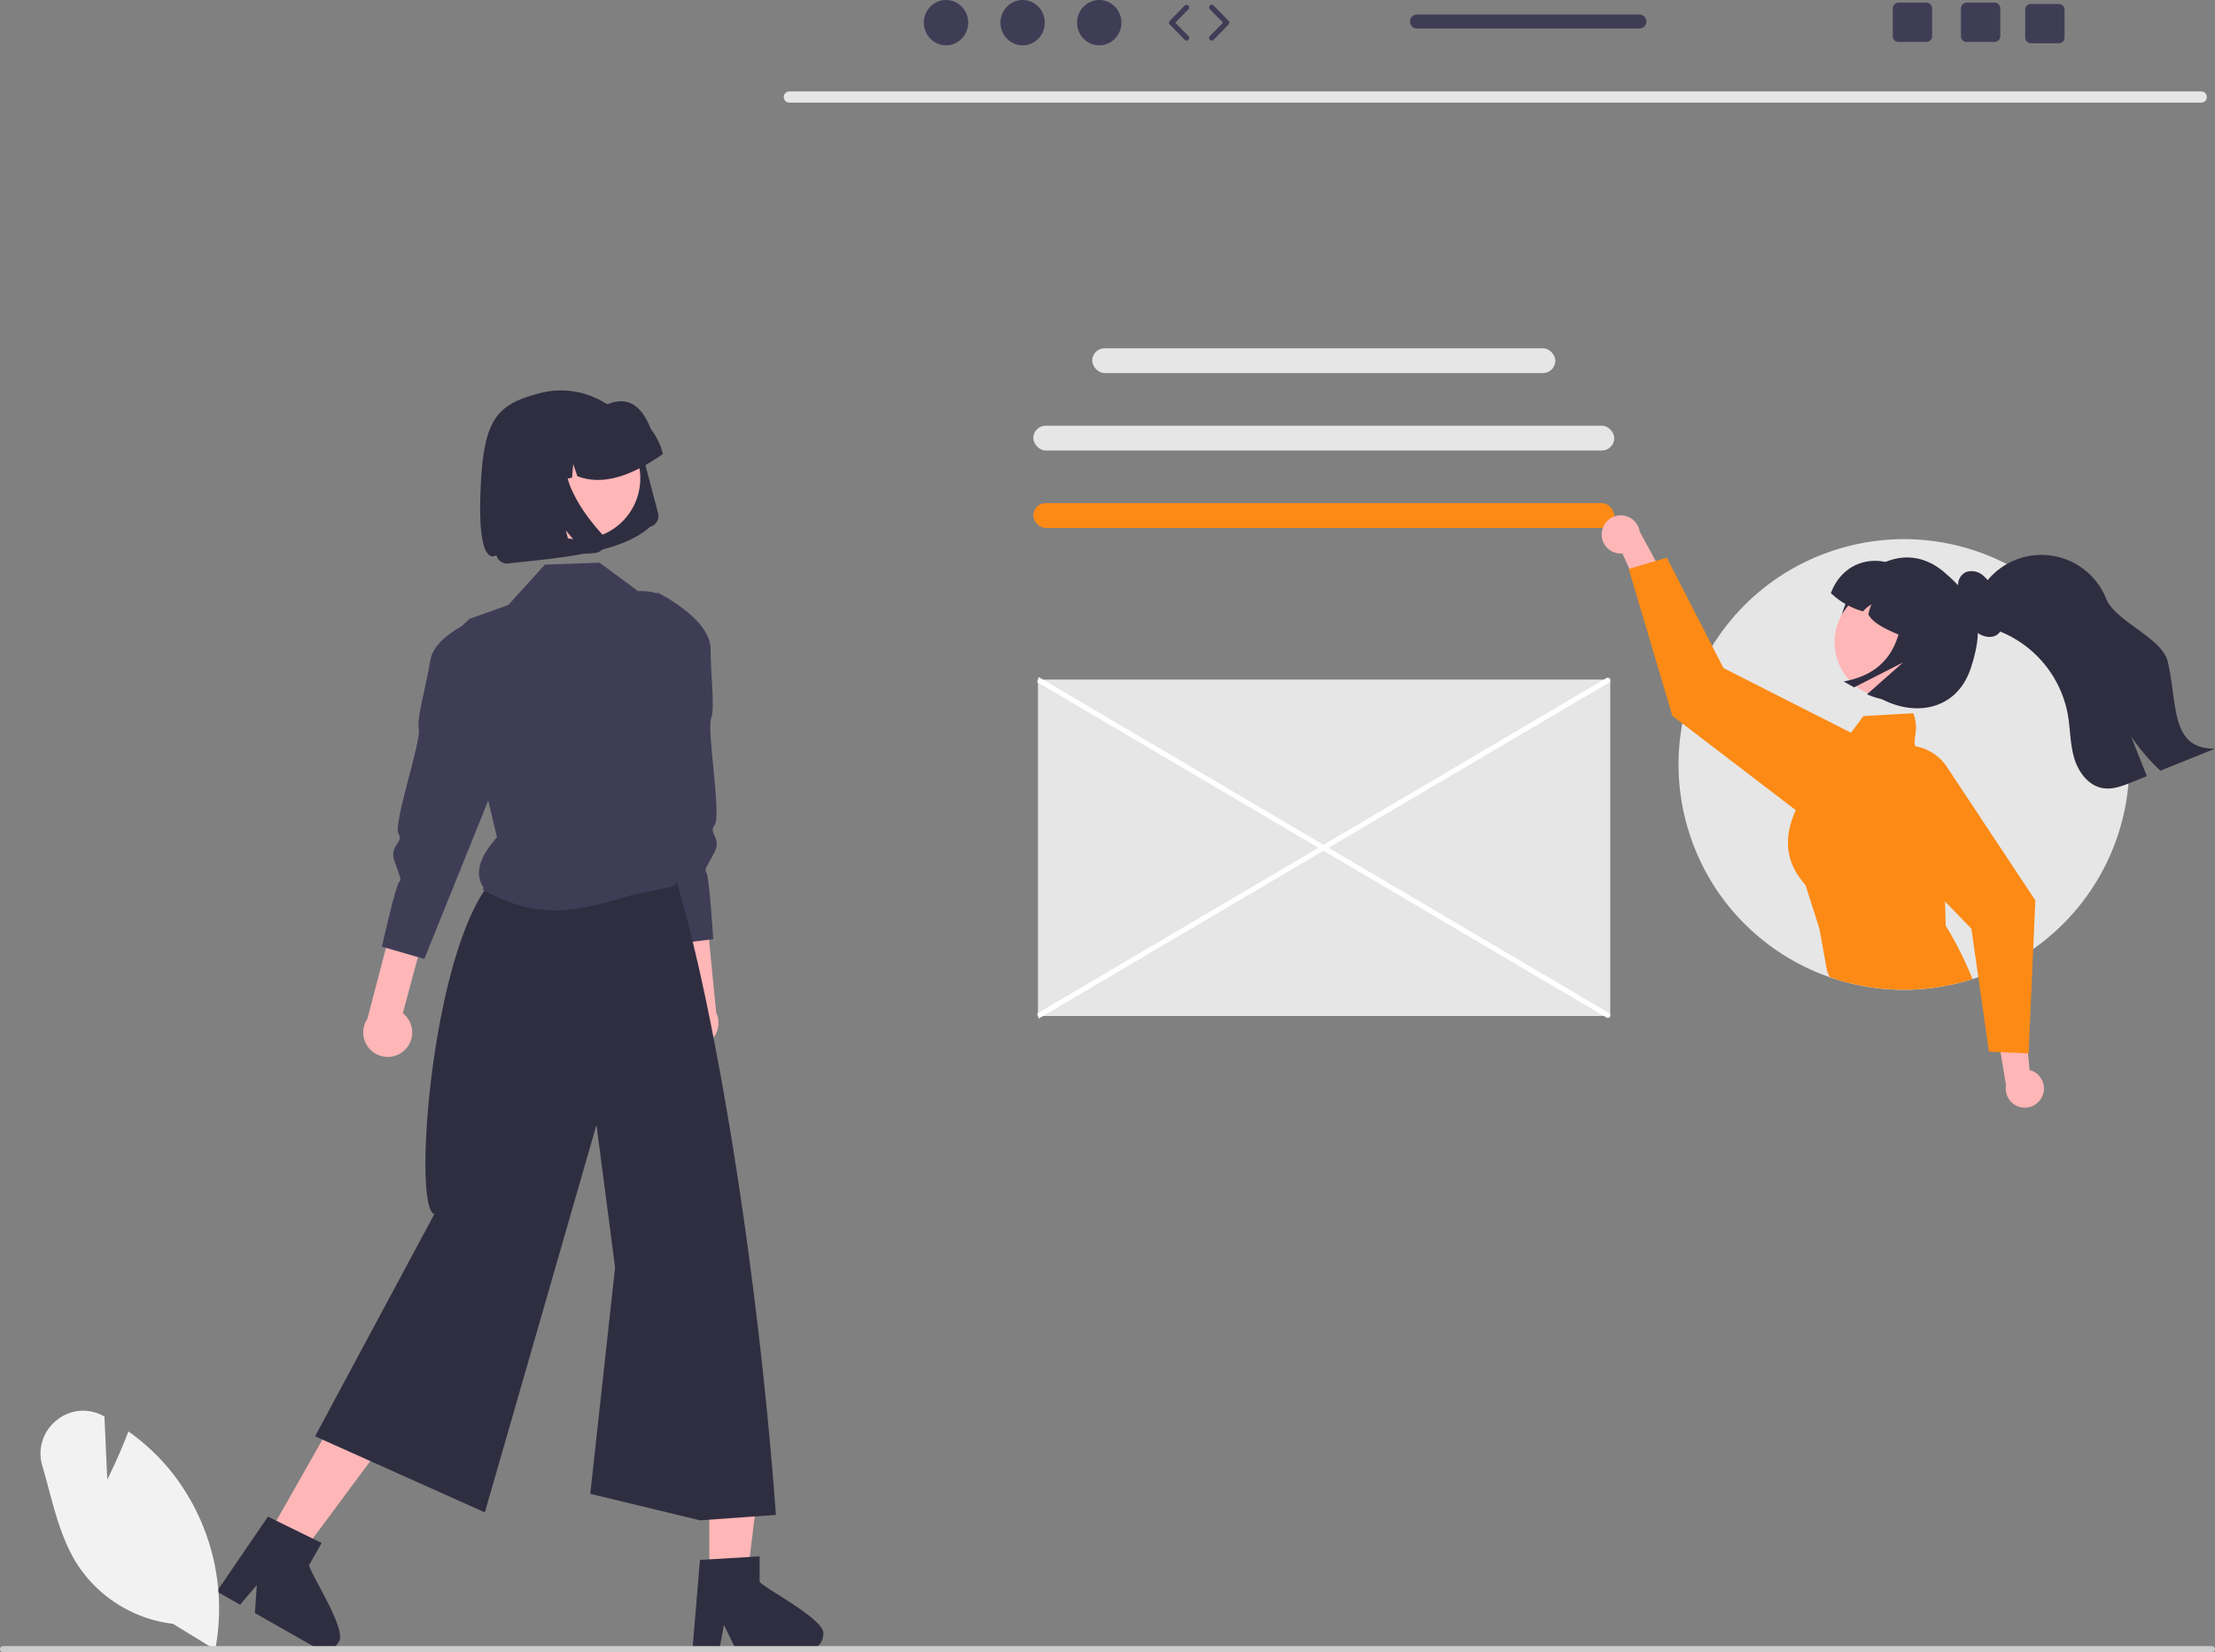 <svg xmlns="http://www.w3.org/2000/svg" width="844.67" height="630.248"><rect width="100%" height="100%" fill="#808080" stroke="none"/><path d="M839.462 39.155H300.98a2.142 2.142 0 0 1 0-4.283h538.482a2.142 2.142 0 0 1 0 4.283ZM395.812 259.21h217.25a1 1 0 0 1 1 .999v126.324a1 1 0 0 1-1 1h-217.25V259.208Z" fill="#e6e6e6"/><path d="M612.807 388.215 395.526 260.178l.572-1.938L613.38 386.277a1.01 1.01 0 1 1-.572 1.938Z" fill="#fff"/><path d="m396.098 388.501-.572-1.938 217.281-128.037a1.01 1.01 0 1 1 .572 1.938l-217.28 128.037Z" fill="#fff"/><rect x="416.511" y="132.839" width="176.609" height="9.461" rx="4.73" ry="4.73" fill="#e6e6e6"/><rect x="394.041" y="162.371" width="221.548" height="9.461" rx="4.73" ry="4.73" fill="#e6e6e6"/><rect x="394.041" y="191.902" width="221.548" height="9.461" rx="4.73" ry="4.73" fill="#fc8a15"/><path d="M811.975 291.594c-.017 36.52-23.095 69.046-57.56 81.124-.731.263-1.463.501-2.203.732-45.204 14.451-93.564-10.478-108.015-55.682-14.45-45.204 10.479-93.564 55.683-108.015s93.563 10.479 108.014 55.683a85.93 85.93 0 0 1 4.08 26.158Z" fill="#e6e6e6"/><path d="M610.82 203.26a7.239 7.239 0 0 0 7.862 7.837l10.582 23.447 7.144-11.298-11.143-20.534a7.278 7.278 0 0 0-14.445.549Z" fill="#ffb6b6"/><path d="M715.098 291.562a18.119 18.119 0 0 0-9.237-12.06 5.331 5.331 0 0 0-.293-.16l-48.34-24.527-4.287-8.362-17.328-33.756-4.248 1.265-10.04 2.984-.231.063 16.643 56.008 3.819 2.928 43.255 33.08 1.408 1.082c7.186 5.485 17.303 4.89 23.796-1.4a17.376 17.376 0 0 0 1.79-2.005 18.201 18.201 0 0 0 3.293-15.14Z" fill="#fc8a15"/><path d="m741.973 353.076-.255-9.229-.732-26.763c2.65-17.129 4.527-19.03-8.25-30.74a3.584 3.584 0 0 1-2.347-1.703c-1.161-2.371 1.631-6.397-.78-12.594l-19.021 1.09-4.726 6.364-19.014 25.618a43.114 43.114 0 0 0-2.037 3.906c-8.139 17.677 2.896 27.073 3.755 28.688l5.267 16.588 2.904 16.086.938 2.236 2.65.97a86.27 86.27 0 0 0 51.887-.143 136.63 136.63 0 0 0-10.24-20.374Z" fill="#fc8a15"/><path d="M778.815 418.135a7.239 7.239 0 0 0-4.872-9.973l-2.346-25.618-10.442 8.347 3.828 23.047a7.278 7.278 0 0 0 13.832 4.197Z" fill="#ffb6b6"/><path d="M742.434 292.525a18.176 18.176 0 0 0-12.045-7.884 17.906 17.906 0 0 0-3.198-.287c-3.574 0-7.07 1.055-10.048 3.031a17.44 17.44 0 0 0-2.633 2.133c-7.23 7.002-7.415 18.54-.412 25.77l.006.006 27.614 28.553 10.064 10.406 2.634 18.465 4.05 28.41 4.422.191 10.47.461.239.008 1.742-39.81.812-18.56-33.717-50.893Z" fill="#fc8a15"/><path d="M704.698 228.377c-6.725 13.256-2.332 28.61 10.148 36.684 13.495 8.73 31.016 6.819 36.683-10.148 6.312-18.894 1.127-27-10.147-36.683-13.212-11.348-29.417-4.175-36.684 10.147Z" fill="#2f2e41"/><path d="M737.804 257.906c-7.133 9.35-20.495 11.147-29.844 4.014-9.338-7.123-11.144-20.462-4.038-29.813l.185-.243c7.34-9.187 20.739-10.685 29.926-3.344 8.979 7.173 10.645 20.177 3.765 29.382l.006.004Z" fill="#ffb6b6"/><path d="M698.181 226.231a29.094 29.094 0 0 0 12.281 6.96 12.724 12.724 0 0 1 3.237-2.683 13.612 13.612 0 0 0-1.188 3.843c2.053 4.26 10.438 7.323 18.452 10.455l10.614-18.732-14.05-7.96c-11.288-7.806-24.578-4.475-29.346 8.117Zm51.403-7.978a6.544 6.544 0 0 1 6.186.904 13.788 13.788 0 0 1 4.038 4.912 35.218 35.218 0 0 1 3.662 9.979c.606 3.021.503 6.674-2.208 8.251-2.262 1.316-5.496.487-7.575-1.269a16.829 16.829 0 0 1-4.264-6.633c-1.015-2.41-1.974-4.908-3.777-6.91l1.873.875a16.369 16.369 0 0 1-.815-5.575 5.4 5.4 0 0 1 2.88-4.534Z" fill="#2f2e41"/><path d="m725.284 220.708 15.073 8.54c8.487 4.81 11.468 15.589 6.66 24.076-6.972 12.3-22.153 17.282-35.056 11.505l13.773-12.16-18.685 9.52-3.989-2.26c20.039-3.643 23.904-19.362 22.224-39.22Zm28.473 15.012c2.537 2.952 6.508 4.1 10.091 5.637a42.452 42.452 0 0 1 24.663 31.014c.991 5.527.861 11.249 2.426 16.637 1.555 5.388 5.407 10.674 10.934 11.61 3.74.638 7.49-.806 11.007-2.232 1.935-.778 3.87-1.558 5.805-2.342-2.018-5.064-4.033-10.128-6.045-15.192a76.99 76.99 0 0 0 11.211 13.118 36467.82 36467.82 0 0 1 20.821-8.388c-17.09.065-14.174-16.525-17.997-33.17-2.102-9.148-19.997-15.341-23.506-24.044-5.48-13.643-20.984-20.261-34.627-14.78a26.622 26.622 0 0 0-13.663 12.355c-3.508 1.398-3.61 6.86-1.12 9.776Z" fill="#2f2e41"/><path d="M257.31 395.972a9.355 9.355 0 0 1 2.79-13.97l-4.88-46.372 12.494-4.504 5.394 55.119a9.342 9.342 0 0 1-15.798 9.728Z" fill="#ffb6b6"/><path d="M250.628 225.961s20.283 9.897 20.349 21.531 1.746 22.157.159 26.66 4.033 37.222 1.402 40.462 2.79 4.9-.059 10.445-4.11 6.589-3.066 7.85 2.578 25.301 2.578 25.301l-16.714 2.09-17.78-77.591 13.131-56.748Z" fill="#3f3d56"/><path d="M154.172 400.683a9.355 9.355 0 0 0-.554-14.237l12.131-45.022-11.628-6.417-14.017 53.579a9.342 9.342 0 0 0 14.068 12.097Z" fill="#ffb6b6"/><path d="M187.575 233.852s-21.59 6.575-23.489 18.053-5.217 21.605-4.36 26.3-9.852 36.122-7.765 39.736-3.527 4.398-1.588 10.323 3.02 7.155 1.79 8.236-6.535 24.578-6.535 24.578l16.175 4.7 29.791-73.818-4.019-58.108Z" fill="#3f3d56"/><path fill="#ffb6b6" d="m270.487 602.109 14.4-.001 6.851-55.544h-21.253l.002 55.545z"/><path d="M289.68 603.405v-9.762l-3.786.23-15.41.914-3.567.219-2.727 32.696-.146 1.752h10.225l.328-1.74 1.485-7.912 3.835 7.912.84 1.74h27.108a6.125 6.125 0 0 0 6.086-6.098c1.145-5.344-21.399-16.896-24.272-19.95Z" fill="#2f2e41"/><path fill="#ffb6b6" d="m101.78 586.434 12.525 7.106 33.369-44.93-18.485-10.486-27.409 48.31z"/><path d="m117.839 597.027 4.808-8.485-3.384-1.667-13.864-6.805-3.214-1.582-15.788 23.116-3.712 5.428 4.2 2.386 4.686 2.666 6.354-7.498-.706 10.7 22.142 12.574h.012l1.424.803a6.096 6.096 0 0 0 8.302-2.3c3.627-4.09-10.274-25.246-11.26-29.336Zm81.185-267.572c-31.916 1.147-43.133 131.274-33.387 133.635l-45.483 84.764 64.739 29.02 42.567-147.802 7.094 54.391-9.459 86.317 41.846 10.12 28.944-2.068c-7.52-102.888-26.3-211.402-41.861-253.377l-55 5Z" fill="#2f2e41"/><path d="m184.372 338.579-.21.79c20.4 11.35 34.33 8.921 56.63 2.051l16.28-3.421c3.554-4.634.658-9.166-3.28-13.579l9.76-80.271c-.065-10.4-8.55-18.778-18.95-18.712-.426.003-.853.02-1.28.052l-14.66-10.86-20.87.72-13.96 15.42-8.34 2.98-6.48 2.31c-1.31 1.18-2.74 2.54-4.11 4.04l10.25 61 4.36 18.24c-5.844 6.664-9.064 13.168-5.14 19.24Z" fill="#3f3d56"/><path d="M65.974 619.38a50.702 50.702 0 0 1-36.9-23.313c-5.235-8.49-7.937-18.575-10.55-28.327-.76-2.838-1.547-5.772-2.38-8.601a16.181 16.181 0 0 1 5.344-17.327 15.908 15.908 0 0 1 17.734-1.83l.61.325 1.072 24.078c1.588-3.226 5.071-10.513 7.83-17.79l.232-.609.529.382a81.387 81.387 0 0 1 14.955 13.897 83.882 83.882 0 0 1 17.754 68.255l-.134.714-16.096-9.854Z" fill="#f2f2f2"/><path d="M0 629.058a1.186 1.186 0 0 0 1.183 1.19H843.48a1.19 1.19 0 1 0 0-2.38H1.19A1.186 1.186 0 0 0 0 629.051v.007Z" fill="#ccc"/><path d="m247.908 200.935.02-.005a4.257 4.257 0 0 0 3.027-5.205l-6.063-22.97a31.748 31.748 0 0 0-5.584-11.34 32.26 32.26 0 0 0-20.738-12.148 31.767 31.767 0 0 0-12.715.696c-16.97 4.45-21.71 10.064-22.668 38.786s6.073 23.005 6.073 23.005c.145.554.4 1.073.751 1.526a4.334 4.334 0 0 0 2.791 1.63 4.277 4.277 0 0 0 1.7-.094c21.193-2.181 42.655-4.168 53.41-13.882l-.004.001Z" fill="#2f2e41"/><path d="M198.082 176.685c-3.11 12.554 4.546 25.252 17.1 28.362a23.418 23.418 0 0 0 17.691-2.658 23.145 23.145 0 0 0 10.615-14.337c3.1-12.556-4.567-25.248-17.123-28.348a23.418 23.418 0 0 0-17.648 2.647 23.145 23.145 0 0 0-10.635 14.335Z" fill="#ffb6b6"/><path d="M252.67 172.702a25.115 25.115 0 0 0-4.416-8.97c-2.924-7.29-7.51-13.181-16.398-9.604a25.126 25.126 0 0 0-9.993.538l-4.604 1.19-.155.04c-13.386 3.543-21.366 17.266-17.824 30.652l.122.46 9.736-2.527.87-10.14 3.114 9.107 5.03-1.304.438-5.115 1.57 4.591c9.536 3.705 20.588.03 32.628-8.456l-.117-.462Z" fill="#2f2e41"/><path d="M230.333 204.8c.349.703.493 1.489.416 2.269a4.284 4.284 0 0 1-.755 2.064 4.25 4.25 0 0 1-3.164 1.801l-3.617.284-7.436-8.903 2.456 9.304-16.44 1.318-10.422-39.483 26.343-6.819-.45.927a18.716 18.716 0 0 0-1.747 9.987 30.509 30.509 0 0 0 2.838 9.983 55.02 55.02 0 0 0 5.388 9.06 81.084 81.084 0 0 0 5.91 7.226c.272.294.5.625.68.982Z" fill="#2f2e41"/><g fill="#3f3d56"><ellipse cx="360.758" cy="8.645" rx="8.457" ry="8.645"/><ellipse cx="389.972" cy="8.645" rx="8.457" ry="8.645"/><ellipse cx="419.186" cy="8.645" rx="8.457" ry="8.645"/><path d="M452.497 15.478c-.26 0-.519-.1-.715-.3l-5.706-5.834a1 1 0 0 1 0-1.398l5.706-5.833a1.001 1.001 0 0 1 1.43 1.399l-5.022 5.133 5.022 5.134a1 1 0 0 1-.715 1.699Zm9.589 0a1 1 0 0 1-.715-1.7l5.021-5.133-5.021-5.133a1 1 0 1 1 1.43-1.399l5.705 5.833a1 1 0 0 1 0 1.398l-5.705 5.833c-.196.2-.456.3-.715.3ZM760.596 1h-10.61c-1.21 0-2.19.98-2.19 2.19v10.62c0 1.21.98 2.19 2.19 2.19h10.61c1.21 0 2.2-.98 2.2-2.19V3.19c0-1.21-.99-2.19-2.2-2.19Zm-26 0h-10.61c-1.21 0-2.19.98-2.19 2.19v10.62c0 1.21.98 2.19 2.19 2.19h10.61c1.21 0 2.2-.98 2.2-2.19V3.19c0-1.21-.99-2.19-2.2-2.19Zm50.5.5h-10.61c-1.21 0-2.19.98-2.19 2.19v10.62c0 1.21.98 2.19 2.19 2.19h10.61c1.21 0 2.2-.98 2.2-2.19V3.69c0-1.21-.99-2.19-2.2-2.19ZM625.174 5.54h-84.81a2.67 2.67 0 1 0 0 5.34h84.81c1.47 0 2.67-1.2 2.67-2.67s-1.2-2.67-2.67-2.67Z"/></g></svg>